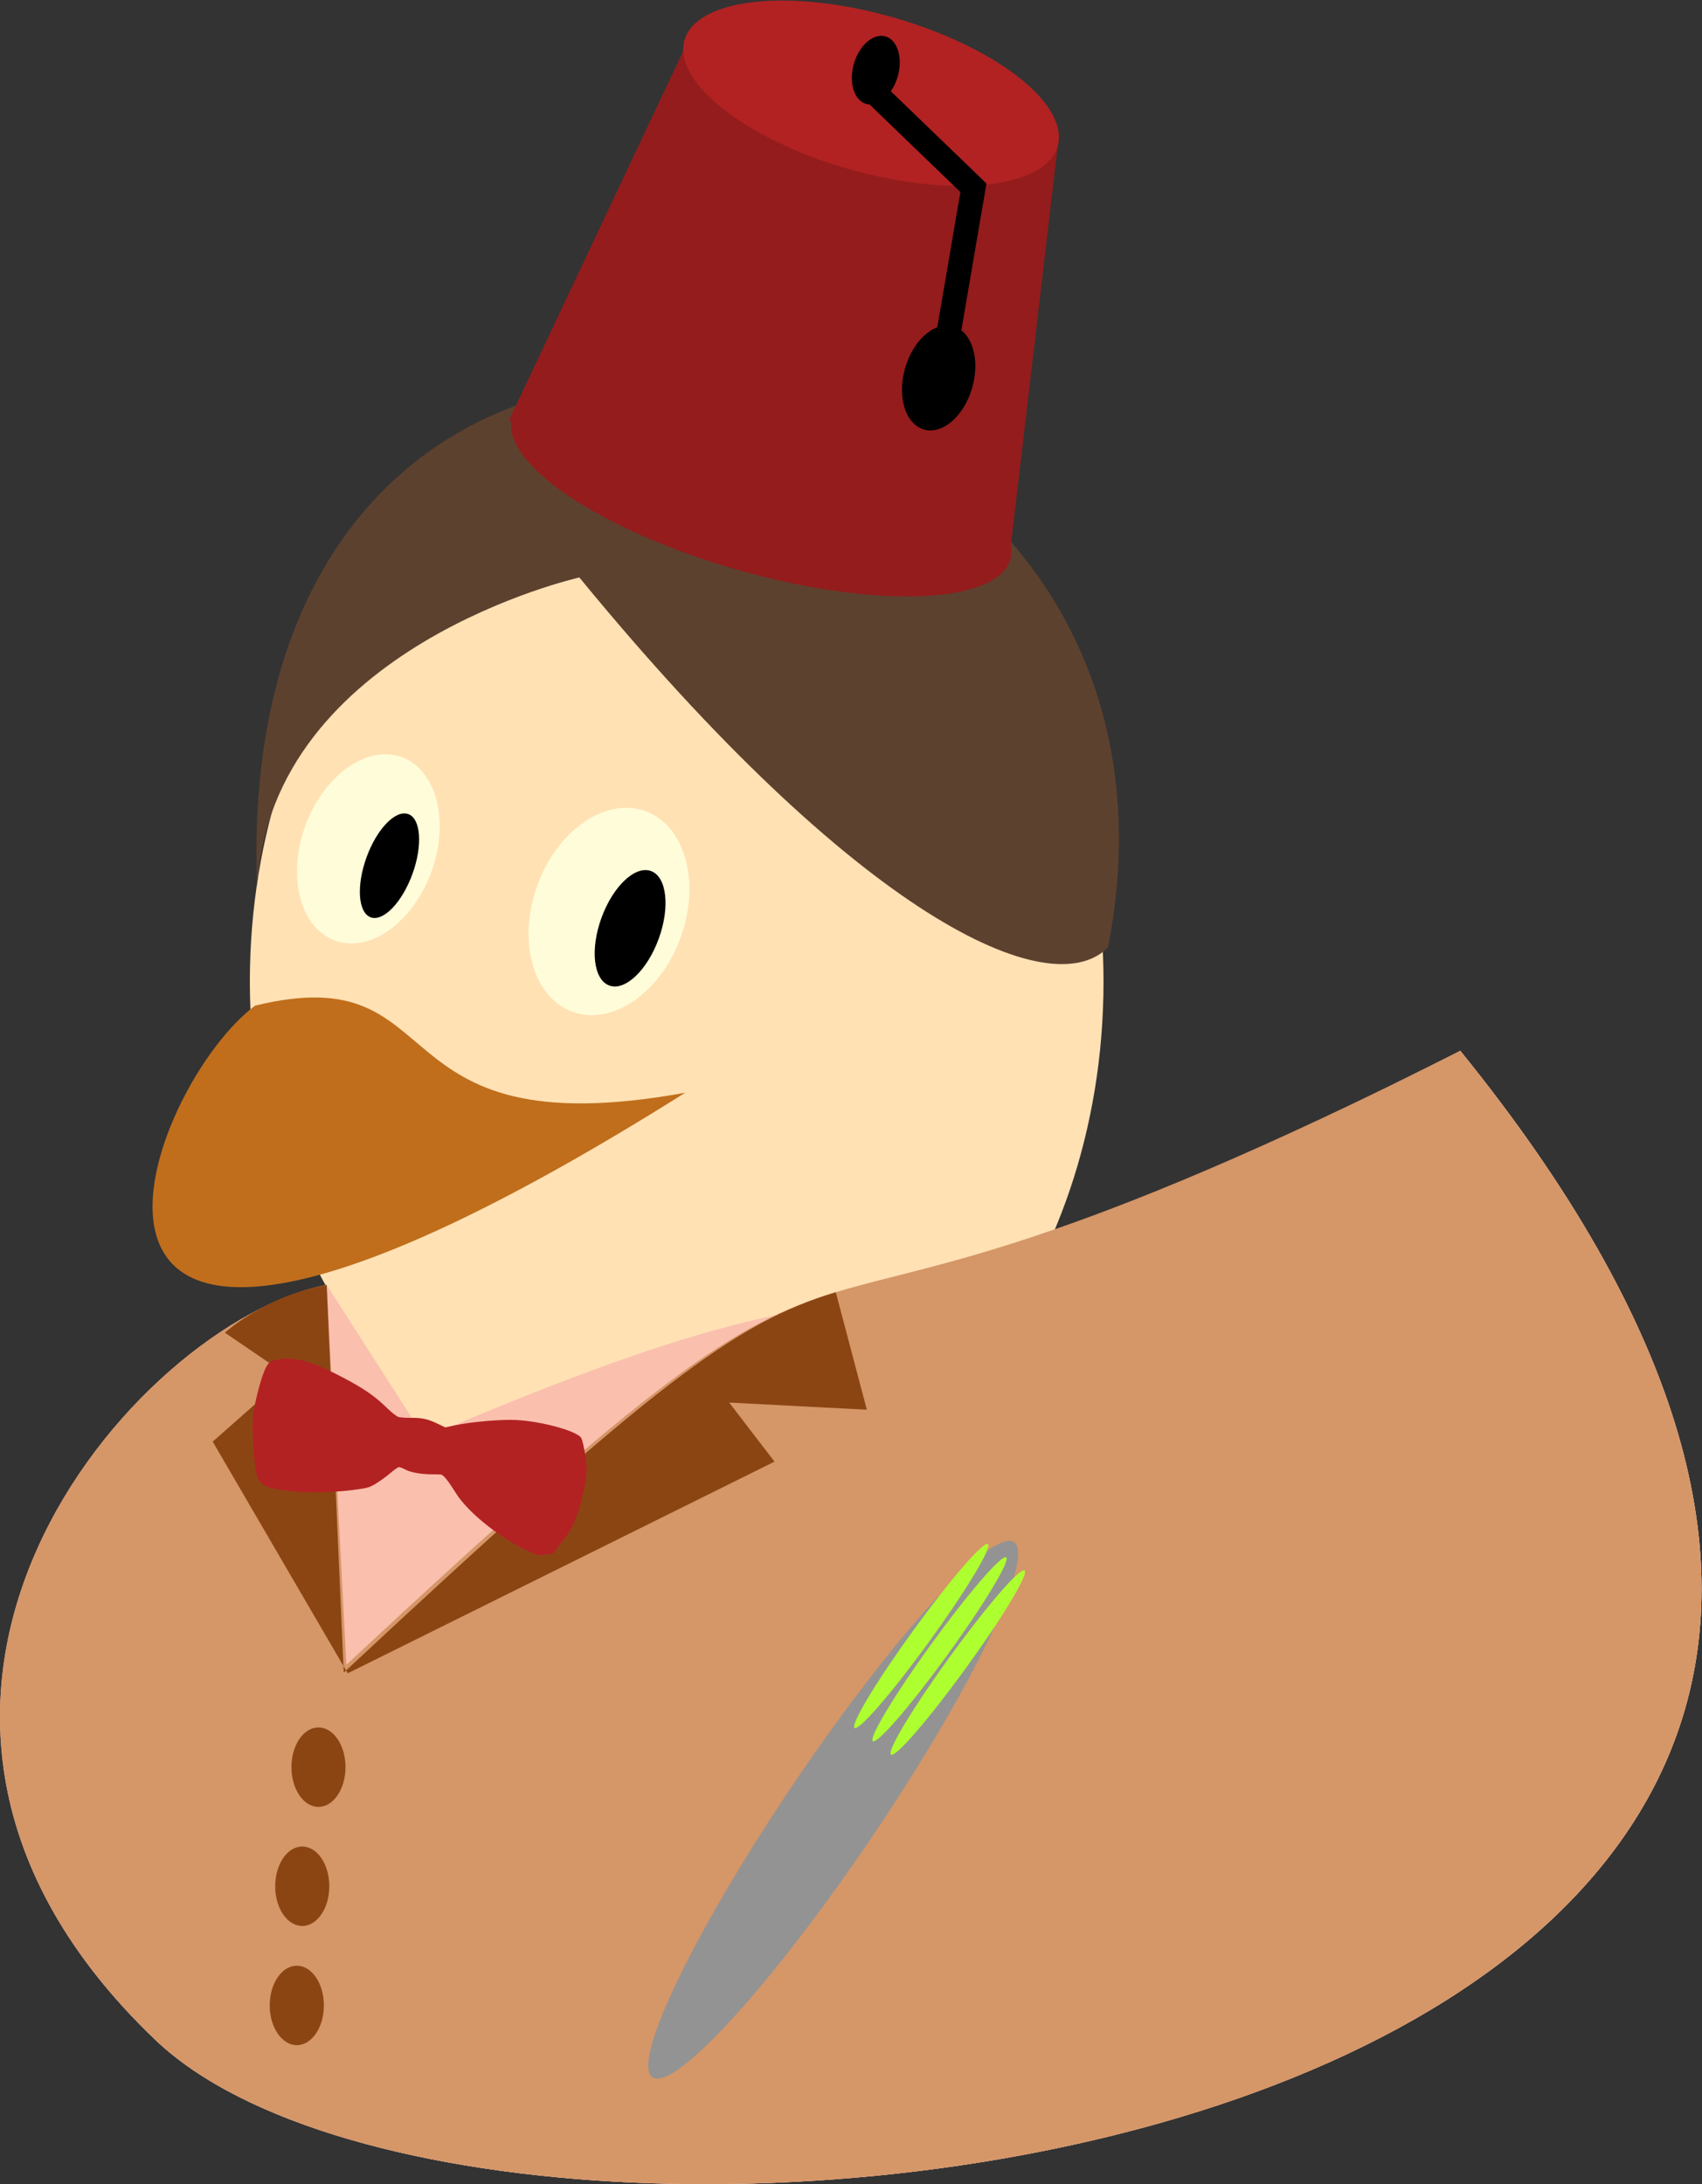 <?xml version="1.0" encoding="UTF-8" standalone="no"?>
<!-- Created with Inkscape (http://www.inkscape.org/) -->

<svg
   xmlns:dc="http://purl.org/dc/elements/1.1/"
   xmlns:cc="http://creativecommons.org/ns#"
   xmlns:rdf="http://www.w3.org/1999/02/22-rdf-syntax-ns#"
   xmlns:svg="http://www.w3.org/2000/svg"
   xmlns="http://www.w3.org/2000/svg"
   xmlns:sodipodi="http://sodipodi.sourceforge.net/DTD/sodipodi-0.dtd"
   xmlns:inkscape="http://www.inkscape.org/namespaces/inkscape"
   version="1.1"
   id="svg2"
   xml:space="preserve"
   width="75.34"
   height="96.652"
   viewBox="0 0 75.34 96.652"
   sodipodi:docname="dr.svg"
   inkscape:version="0.92.2 5c3e80d, 2017-08-06"><rect x="0" y="0" width="75.34" height="96.652" fill="#333333" stroke="none"/><defs
     id="defs6" /><sodipodi:namedview
     pagecolor="#ffffff"
     bordercolor="#666666"
     borderopacity="1"
     objecttolerance="10"
     gridtolerance="10"
     guidetolerance="10"
     inkscape:pageopacity="0"
     inkscape:pageshadow="2"
     inkscape:window-width="640"
     inkscape:window-height="480"
     id="namedview4"
     showgrid="false"
     inkscape:zoom="5.6766802"
     inkscape:cx="37.810309"
     inkscape:cy="34.61424"
     inkscape:current-layer="g10"
     inkscape:snap-global="false"
     fit-margin-top="0"
     fit-margin-left="0"
     fit-margin-right="0"
     fit-margin-bottom="0" /><g
     id="g10"
     inkscape:groupmode="layer"
     inkscape:label="james"
     transform="matrix(1.333,0,0,-1.333,-0.916,100.123)"><path
       inkscape:connector-curvature="0"
       id="path14"
       style="fill:#ffe1b4;fill-opacity:1;fill-rule:nonzero;stroke:none"
       d="M 12.188,32.456 C 5.215,31.238 -5.895,18.624 5.84,7.398 17.602,-3.825 78.805,3.687 49.18,40.226 24.238,26.816 32.797,39.089 12.188,32.456 Z" /><path
       inkscape:connector-curvature="0"
       id="path16"
       style="fill:#ffe1b4;fill-opacity:1;fill-rule:nonzero;stroke:none"
       d="m 37.332,42.519 c 0,9.785 -6.344,17.719 -14.172,17.719 -7.828,0 -14.176,-7.934 -14.176,-17.719 0,-9.785 6.348,-17.715 14.176,-17.715 7.828,0 14.172,7.93 14.172,17.715 z" /><path
       inkscape:connector-curvature="0"
       id="path18"
       style="fill:#c06e1c;fill-opacity:1;fill-rule:nonzero;stroke:none"
       d="M 9.156,41.726 C 15.875,43.37 12.984,36.937 23.441,38.835 0,24.093 5.273,38.808 9.156,41.726 Z" /><path
       inkscape:connector-curvature="0"
       id="path20"
       style="fill:#fffdd9;fill-opacity:1;fill-rule:nonzero;stroke:none"
       d="m 23.289,43.988 c 0.668,1.836 0.149,3.714 -1.168,4.195 -1.312,0.476 -2.922,-0.625 -3.59,-2.465 -0.668,-1.84 -0.148,-3.719 1.168,-4.195 1.313,-0.481 2.922,0.625 3.59,2.465 z" /><path
       inkscape:connector-curvature="0"
       id="path22"
       style="fill:#000000;fill-opacity:1;fill-rule:nonzero;stroke:none"
       d="m 22.562,43.949 c 0.383,1.05 0.266,2.058 -0.257,2.246 -0.528,0.191 -1.262,-0.504 -1.645,-1.555 -0.383,-1.051 -0.265,-2.055 0.262,-2.246 0.523,-0.192 1.258,0.504 1.64,1.555 z" /><path
       inkscape:connector-curvature="0"
       id="path24"
       style="fill:#fffdd9;fill-opacity:1;fill-rule:nonzero;stroke:none"
       d="m 15.012,46.167 c 0.613,1.684 0.172,3.387 -0.985,3.809 -1.156,0.422 -2.589,-0.602 -3.203,-2.281 -0.609,-1.684 -0.172,-3.387 0.988,-3.809 1.157,-0.422 2.586,0.602 3.2,2.281 z" /><path
       inkscape:connector-curvature="0"
       id="path26"
       style="fill:#000000;fill-opacity:1;fill-rule:nonzero;stroke:none"
       d="m 14.383,46.097 c 0.344,0.945 0.281,1.836 -0.137,1.988 -0.422,0.153 -1.043,-0.488 -1.387,-1.433 -0.343,-0.946 -0.281,-1.836 0.137,-1.993 0.422,-0.152 1.043,0.493 1.387,1.438 z" /><path
       inkscape:connector-curvature="0"
       id="path28"
       style="fill:#fabfad;fill-opacity:1;fill-rule:nonzero;stroke:none"
       d="M 11.535,32.456 C 5.215,31.238 -5.895,18.624 5.84,7.398 17.602,-3.825 78.805,3.687 49.18,40.226 24.238,27.667 33.211,35.284 14.789,27.378 Z" /><path
       inkscape:connector-curvature="0"
       id="path30"
       style="fill:#d59668;fill-opacity:1;fill-rule:nonzero;stroke:none"
       d="M 11.535,32.456 C 5.215,31.238 -5.895,18.624 5.84,7.398 17.602,-3.825 78.805,3.687 49.18,40.226 22.594,26.816 32.797,39.062 12.188,19.843 Z" /><path
       inkscape:connector-curvature="0"
       id="path32"
       style="fill:#8b4513;fill-opacity:1;fill-rule:nonzero;stroke:none;stroke-width:1"
       d="m 12.16,16.446 c 0,0.73 -0.401,1.319 -0.899,1.319 -0.495,0 -0.896,-0.589 -0.896,-1.319 0,-0.726 0.401,-1.319 0.896,-1.319 0.498,0 0.899,0.592 0.899,1.319 z m -0.537,-3.953 c 0,0.726 -0.403,1.319 -0.898,1.319 -0.498,0 -0.899,-0.592 -0.899,-1.319 0,-0.73 0.401,-1.319 0.899,-1.319 0.495,0 0.898,0.589 0.898,1.319 z M 11.442,8.536 c 0,0.73 -0.401,1.319 -0.899,1.319 -0.495,0 -0.899,-0.589 -0.899,-1.319 0,-0.726 0.404,-1.319 0.899,-1.319 0.498,0 0.899,0.592 0.899,1.319 z" /><path
       inkscape:connector-curvature="0"
       id="path34"
       style="fill:#5d412f;fill-opacity:1;fill-rule:nonzero;stroke:none"
       d="M 37.484,43.663 C 41.652,65.027 8.246,71.378 9.223,45.687 9.688,53.636 19.926,55.941 19.926,55.941 29.184,44.656 35.562,41.714 37.484,43.663 Z" /><path
       inkscape:connector-curvature="0"
       id="path36"
       style="fill:#8b4513;fill-opacity:1;fill-rule:nonzero;stroke:none"
       d="M 11.535,32.456 C 9.457,32.074 8.156,30.87 8.156,30.87 l 2.082,-1.421 -2.488,-2.196 4.484,-7.691 14.172,7.027 -1.504,1.961 4.571,-0.238 -1.032,3.902 C 25.094,31.195 22.406,29.195 12.102,19.585 Z" /><path
       style="fill:#b22222;stroke-width:1"
       d="m 19.09,23.567 c -0.002,0.022 0.119,0.191 0.269,0.375 0.327,0.402 0.482,0.738 0.637,1.38 0.194,0.804 0.206,0.952 0.126,1.482 -0.039,0.258 -0.1,0.516 -0.134,0.572 -0.14,0.229 -1.314,0.552 -2.16,0.595 -0.507,0.026 -1.515,-0.063 -2.053,-0.18 l -0.302,-0.066 -0.25,0.121 c -0.329,0.158 -0.521,0.201 -0.887,0.197 -0.166,-0.002 -0.351,0.01 -0.411,0.026 -0.06,0.016 -0.226,0.144 -0.37,0.285 -0.417,0.408 -0.771,0.654 -1.471,1.022 -0.98,0.515 -1.481,0.669 -2.02,0.62 -0.358,-0.032 -0.445,-0.08 -0.557,-0.305 -0.142,-0.285 -0.358,-1.102 -0.411,-1.554 -0.049,-0.418 0.004,-1.41 0.1,-1.902 0.083,-0.424 0.262,-0.525 1.101,-0.623 0.576,-0.067 1.433,-0.053 2.116,0.036 0.484,0.063 0.537,0.078 0.768,0.218 0.136,0.083 0.347,0.237 0.468,0.342 0.121,0.105 0.248,0.194 0.281,0.197 0.034,0.004 0.13,-0.031 0.214,-0.078 0.171,-0.094 0.533,-0.16 0.869,-0.159 0.123,3.49e-4 0.263,-0.003 0.312,-0.008 0.087,-0.008 0.231,-0.186 0.513,-0.634 0.372,-0.591 1.332,-1.379 2.228,-1.829 0.449,-0.225 0.452,-0.226 0.738,-0.197 0.162,0.017 0.286,0.047 0.283,0.069 z"
       id="path1021"
       inkscape:connector-curvature="0"
       sodipodi:nodetypes="ccscccscccccsccccsscsscscccscc" /><path
       style="opacity:1;fill:#941c1c;fill-opacity:1;fill-rule:evenodd;stroke:none;stroke-width:6;stroke-linecap:round;stroke-linejoin:round;stroke-miterlimit:4;stroke-dasharray:none;stroke-dashoffset:0;stroke-opacity:1"
       d="m 34.242,56.548 a 2.816,8.601 74.145 0 0 -9.043,-0.359 2.816,8.601 74.145 0 0 -7.505,5.058 2.816,8.601 74.145 0 0 9.043,0.359 2.816,8.601 74.145 0 0 7.505,-5.058 z"
       id="ellipse1027"
       inkscape:connector-curvature="0" /><path
       style="fill:#941c1c;fill-opacity:1;fill-rule:evenodd;stroke:none;stroke-width:0.75px;stroke-linecap:butt;stroke-linejoin:miter;stroke-opacity:1"
       d="M 23.398,73.463 17.588,61.157 34.23,56.785 35.81,70.256 Z"
       id="path1033"
       inkscape:connector-curvature="0" /><path
       style="opacity:1;fill:#b22222;fill-opacity:1;fill-rule:evenodd;stroke:none;stroke-width:6;stroke-linecap:round;stroke-linejoin:round;stroke-miterlimit:4;stroke-dasharray:none;stroke-dashoffset:0;stroke-opacity:1"
       d="m 35.81,70.256 a 2.623,6.441 74.145 0 0 -6.913,-0.763 2.623,6.441 74.145 0 0 -5.48,4.283 2.623,6.441 74.145 0 0 6.913,0.763 2.623,6.441 74.145 0 0 5.48,-4.283 z"
       id="path1025"
       inkscape:connector-curvature="0" /><path
       style="opacity:1;fill:#000000;fill-opacity:1;fill-rule:evenodd;stroke:none;stroke-width:6;stroke-linecap:round;stroke-linejoin:round;stroke-miterlimit:4;stroke-dasharray:none;stroke-dashoffset:0;stroke-opacity:1"
       d="m 30.089,73.901 a 1.165,0.758 74.145 0 1 -1.048,-0.913 1.165,0.758 74.145 0 1 0.412,-1.327 1.165,0.758 74.145 0 1 0.109,-0.017 L 32.58,68.735 31.812,64.245 a 1.782,1.16 74.145 0 1 -1.07,-1.363 1.782,1.16 74.145 0 1 0.629,-2.03 1.782,1.16 74.145 0 1 1.603,1.397 1.782,1.16 74.145 0 1 -0.363,1.893 l 0.834,4.878 -3.176,3.061 a 1.165,0.758 74.145 0 1 0.23,0.494 1.165,0.758 74.145 0 1 -0.411,1.328 z"
       id="path1035"
       inkscape:connector-curvature="0" /><ellipse
       style="opacity:1;fill:#939393;fill-opacity:1;fill-rule:evenodd;stroke:none;stroke-width:2.25;stroke-linecap:round;stroke-linejoin:round;stroke-miterlimit:4;stroke-dasharray:none;stroke-dashoffset:0;stroke-opacity:1"
       id="path1046"
       cx="15.076"
       cy="-28.317"
       transform="matrix(0.829,-0.56,-0.56,-0.829,0,0)"
       rx="1.572"
       ry="10.717" /><ellipse
       style="opacity:1;fill:#adff2f;fill-opacity:1;fill-rule:evenodd;stroke:none;stroke-width:2.25;stroke-linecap:round;stroke-linejoin:round;stroke-miterlimit:4;stroke-dasharray:none;stroke-dashoffset:0;stroke-opacity:1"
       id="path1048"
       cx="13.108"
       cy="-35.222"
       transform="matrix(0.809,-0.587,-0.587,-0.809,0,0)"
       rx="0.323"
       ry="3.773" /><ellipse
       ry="3.773"
       rx="0.323"
       transform="matrix(0.809,-0.587,-0.587,-0.809,0,0)"
       cy="-35.222"
       cx="13.858"
       id="ellipse1050"
       style="opacity:1;fill:#adff2f;fill-opacity:1;fill-rule:evenodd;stroke:none;stroke-width:2.25;stroke-linecap:round;stroke-linejoin:round;stroke-miterlimit:4;stroke-dasharray:none;stroke-dashoffset:0;stroke-opacity:1" /><ellipse
       style="opacity:1;fill:#adff2f;fill-opacity:1;fill-rule:evenodd;stroke:none;stroke-width:2.25;stroke-linecap:round;stroke-linejoin:round;stroke-miterlimit:4;stroke-dasharray:none;stroke-dashoffset:0;stroke-opacity:1"
       id="ellipse1052"
       cx="14.608"
       cy="-35.222"
       transform="matrix(0.809,-0.587,-0.587,-0.809,0,0)"
       rx="0.323"
       ry="3.773" /><ellipse
       ry="3.773"
       rx="0.323"
       transform="matrix(0.809,-0.587,-0.587,-0.809,0,0)"
       cy="-35.222"
       cx="14.608"
       id="ellipse1054"
       style="opacity:1;fill:#adff2f;fill-opacity:1;fill-rule:evenodd;stroke:none;stroke-width:2.25;stroke-linecap:round;stroke-linejoin:round;stroke-miterlimit:4;stroke-dasharray:none;stroke-dashoffset:0;stroke-opacity:1" /></g></svg>